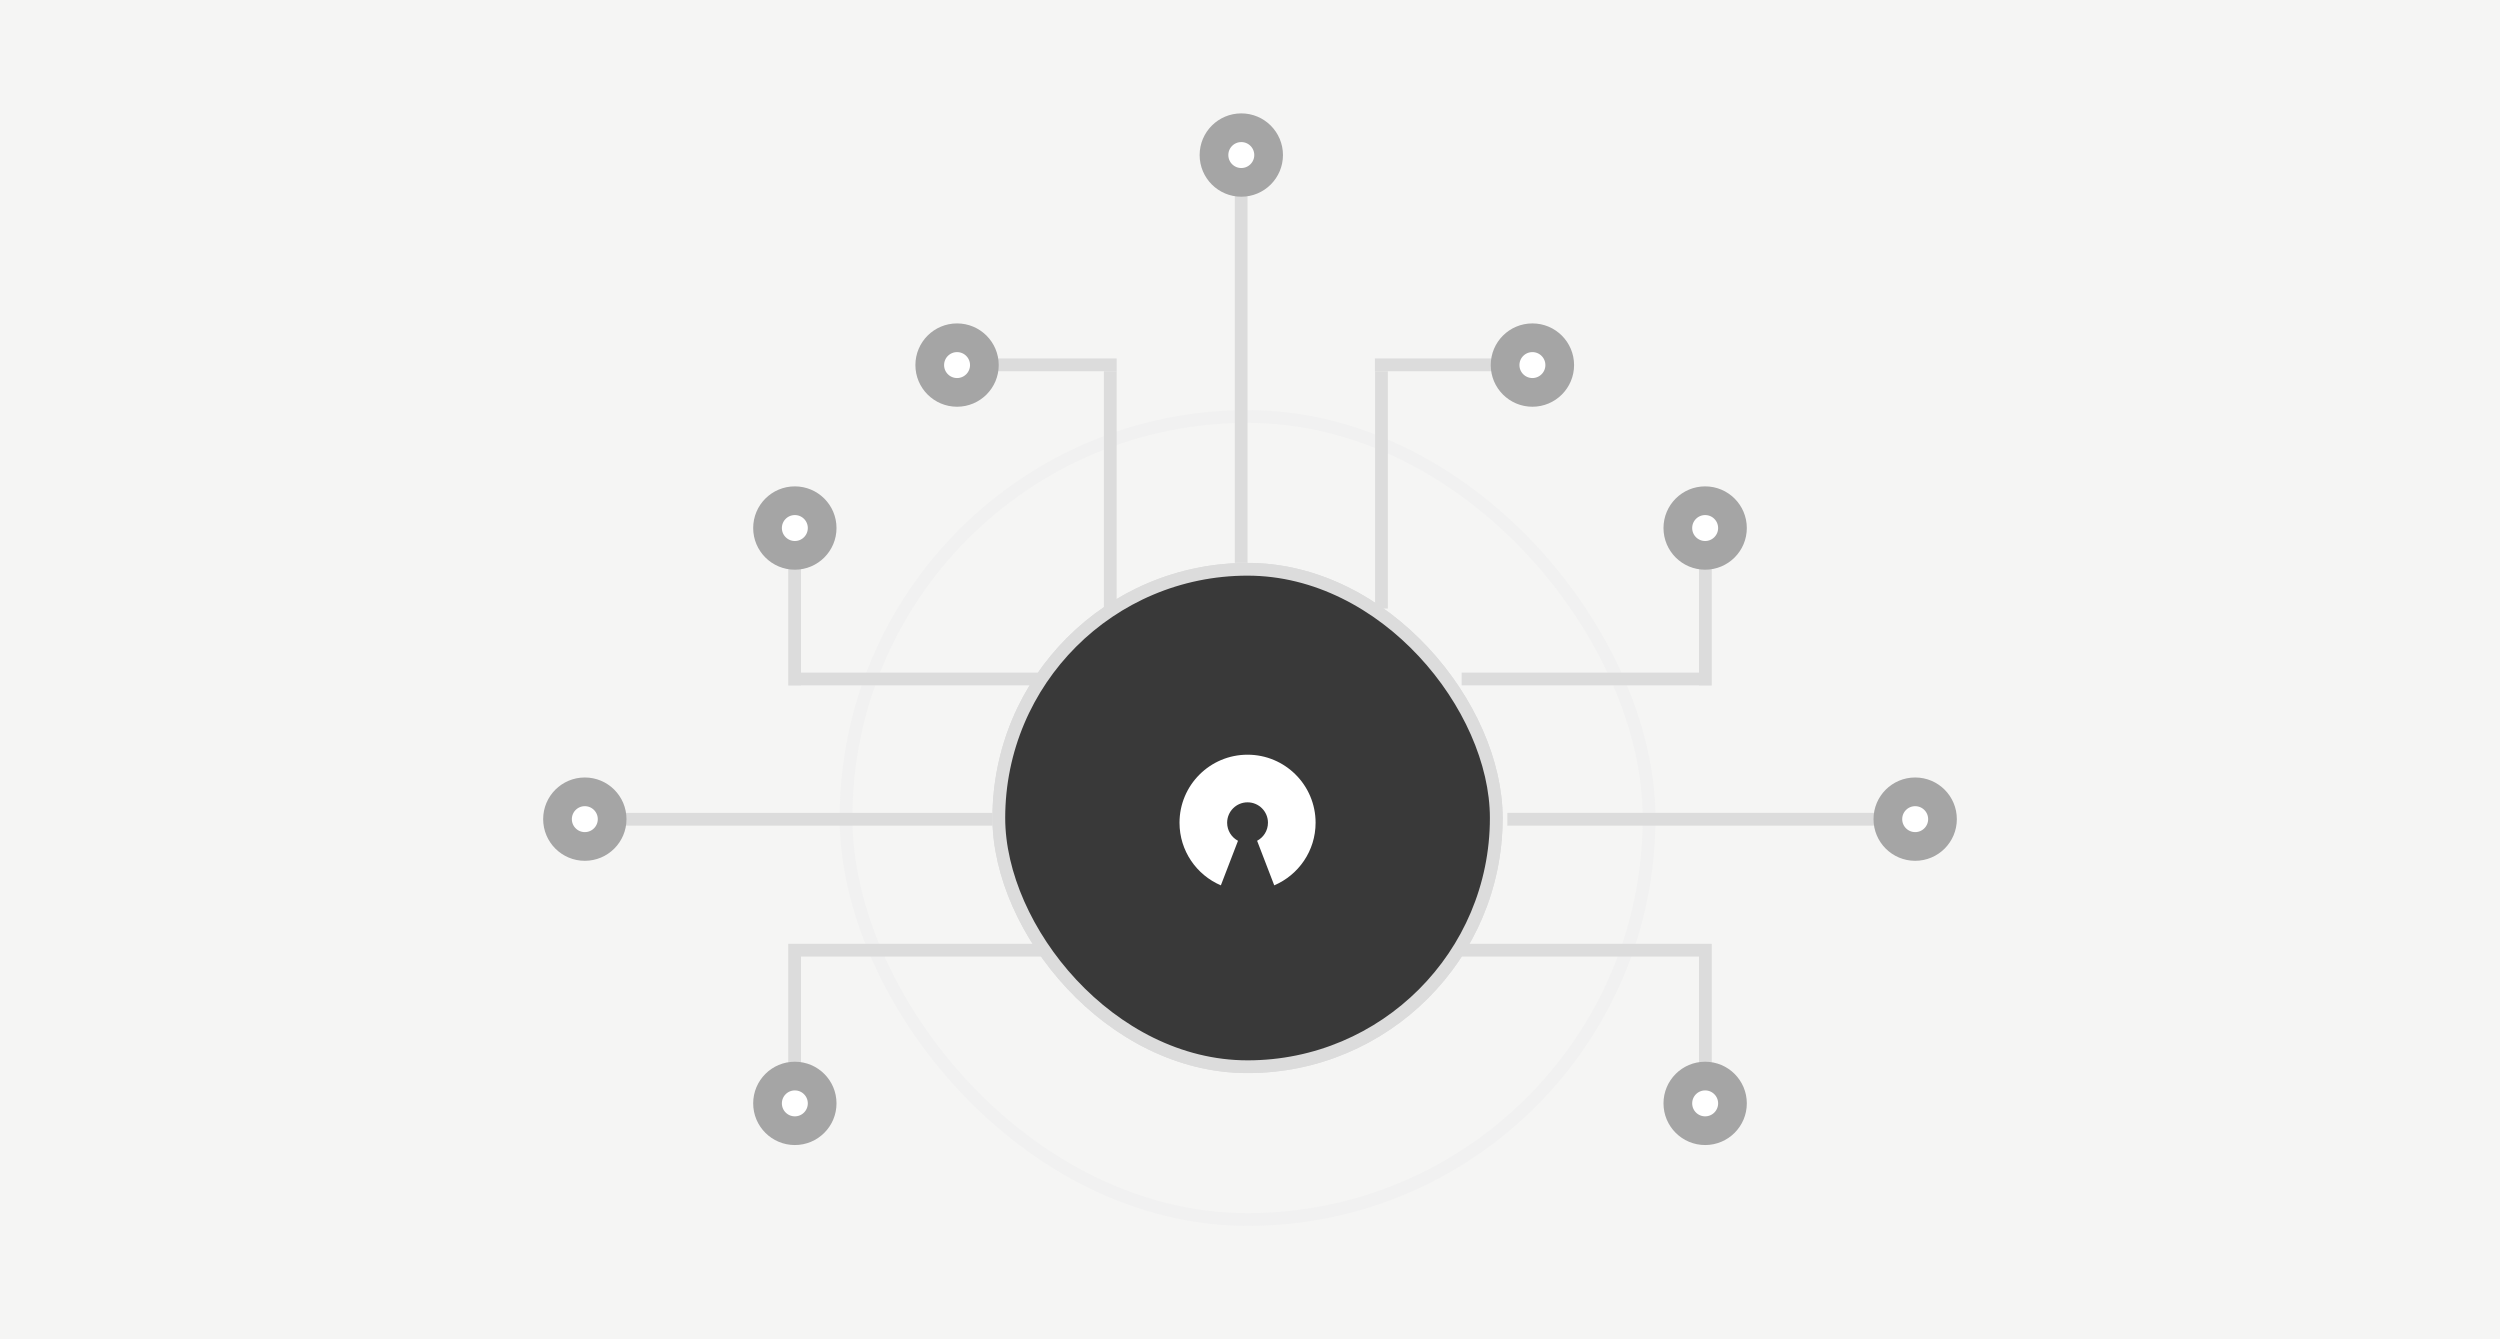 <svg width="392" height="210" viewBox="0 0 392 210" fill="none" xmlns="http://www.w3.org/2000/svg">
<rect width="392" height="210" fill="#F5F5F4"/>
<rect x="156.616" y="89.262" width="78" height="78" rx="39" stroke="#DCDCDC" stroke-width="2"/>
<rect x="156.616" y="89.262" width="78" height="78" rx="39" fill="#393939" stroke="#DCDCDC" stroke-width="2"/>
<rect x="132.657" y="65.303" width="125.918" height="125.918" rx="62.959" stroke="#F1F1F1" stroke-width="2"/>
<path d="M195.616 118.337C201.508 118.337 206.285 123.114 206.285 129.006C206.285 133.412 203.613 137.196 199.801 138.823L197.115 131.834C198.127 131.298 198.817 130.233 198.817 129.006C198.817 127.238 197.384 125.805 195.616 125.805C193.848 125.805 192.415 127.238 192.415 129.006C192.415 130.233 193.105 131.298 194.118 131.836L191.431 138.824C187.618 137.195 184.947 133.412 184.947 129.006C184.947 123.114 189.723 118.337 195.616 118.337Z" fill="white"/>
<line x1="174.09" y1="96.192" x2="174.09" y2="58.208" stroke="#DCDCDC" stroke-width="2"/>
<line x1="150.392" y1="57.207" x2="175.09" y2="57.207" stroke="#DCDCDC" stroke-width="2"/>
<line x1="215.585" y1="57.207" x2="240.282" y2="57.207" stroke="#DCDCDC" stroke-width="2"/>
<line x1="194.616" y1="88.262" x2="194.616" y2="24.312" stroke="#DCDCDC" stroke-width="2"/>
<line x1="216.616" y1="95.424" x2="216.616" y2="58.207" stroke="#DCDCDC" stroke-width="2"/>
<circle cx="150.067" cy="57.244" r="4.283" fill="white" stroke="#A5A5A5" stroke-width="4.5"/>
<circle cx="194.636" cy="24.312" r="4.283" fill="white" stroke="#A5A5A5" stroke-width="4.5"/>
<circle cx="240.282" cy="57.244" r="4.283" fill="white" stroke="#A5A5A5" stroke-width="4.5"/>
<line x1="163.58" y1="148.988" x2="125.596" y2="148.988" stroke="#DCDCDC" stroke-width="2"/>
<line y1="-1" x2="37.984" y2="-1" transform="matrix(1 0 0 -1 228.42 147.988)" stroke="#DCDCDC" stroke-width="2"/>
<line x1="124.596" y1="172.686" x2="124.596" y2="147.988" stroke="#DCDCDC" stroke-width="2"/>
<line y1="-1" x2="24.698" y2="-1" transform="matrix(-4.37114e-08 -1 -1 4.37114e-08 266.404 172.686)" stroke="#DCDCDC" stroke-width="2"/>
<line x1="124.596" y1="107.493" x2="124.596" y2="82.796" stroke="#DCDCDC" stroke-width="2"/>
<line y1="-1" x2="24.698" y2="-1" transform="matrix(-4.37114e-08 -1 -1 4.37114e-08 266.404 107.493)" stroke="#DCDCDC" stroke-width="2"/>
<line x1="155.65" y1="128.462" x2="91.7" y2="128.462" stroke="#DCDCDC" stroke-width="2"/>
<line y1="-1" x2="63.95" y2="-1" transform="matrix(1 8.74228e-08 8.74228e-08 -1 236.35 127.462)" stroke="#DCDCDC" stroke-width="2"/>
<line x1="162.812" y1="106.462" x2="125.596" y2="106.462" stroke="#DCDCDC" stroke-width="2"/>
<line y1="-1" x2="37.216" y2="-1" transform="matrix(1 0 0 -1 229.188 105.462)" stroke="#DCDCDC" stroke-width="2"/>
<circle cx="124.632" cy="173.01" r="4.283" transform="rotate(-90 124.632 173.01)" fill="white" stroke="#A5A5A5" stroke-width="4.5"/>
<circle r="4.283" transform="matrix(4.37114e-08 -1 -1 -4.37114e-08 267.368 173.01)" fill="white" stroke="#A5A5A5" stroke-width="4.5"/>
<circle cx="91.7" cy="128.442" r="4.283" transform="rotate(-90 91.7 128.442)" fill="white" stroke="#A5A5A5" stroke-width="4.5"/>
<circle r="4.283" transform="matrix(4.37114e-08 -1 -1 -4.37114e-08 300.3 128.442)" fill="white" stroke="#A5A5A5" stroke-width="4.5"/>
<circle cx="124.632" cy="82.796" r="4.283" transform="rotate(-90 124.632 82.796)" fill="white" stroke="#A5A5A5" stroke-width="4.5"/>
<circle r="4.283" transform="matrix(4.37114e-08 -1 -1 -4.37114e-08 267.368 82.796)" fill="white" stroke="#A5A5A5" stroke-width="4.5"/>
</svg>
